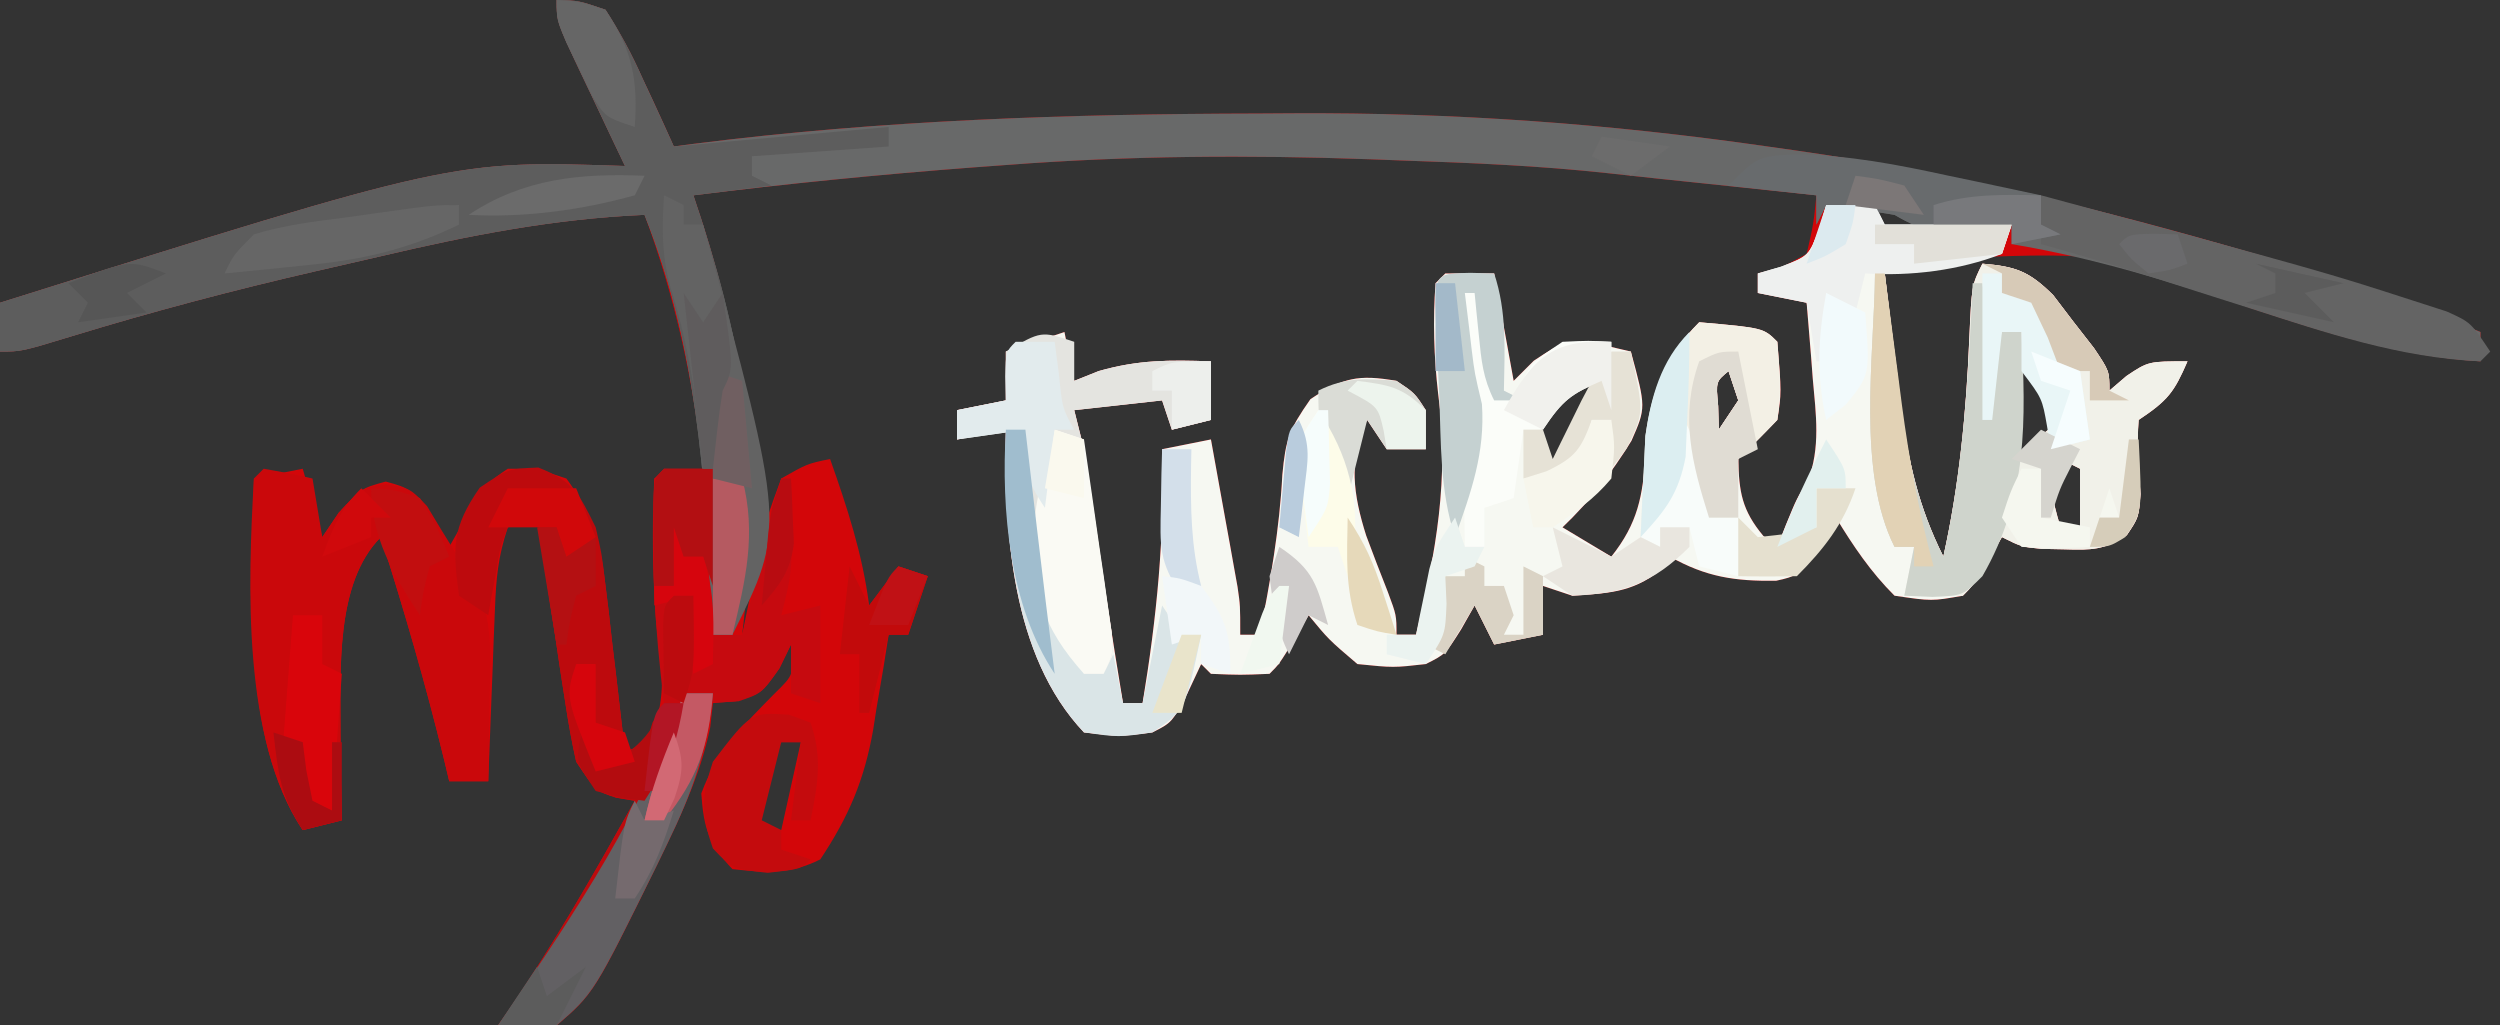 <?xml version="1.0" encoding="UTF-8"?>
<svg version="1.1" xmlns="http://www.w3.org/2000/svg" width="256" height="105">
<rect width="100%" height="100%" fill="#333333" stroke="none"/>
<path d="M0 0 C2.262 0.059 2.262 0.059 5 1 C6.527 3.39 7.678 5.501 8.812 8.062 C9.279 9.057 9.279 9.057 9.756 10.072 C10.52 11.707 11.262 13.353 12 15 C12.681 14.909 13.363 14.818 14.065 14.725 C33.343 12.279 52.514 11.668 71.938 11.625 C73.09 11.618 74.242 11.61 75.428 11.602 C91.836 11.515 107.763 12.662 124 15 C124.914 15.129 125.828 15.258 126.77 15.392 C142.897 17.683 158.308 21.42 173.938 26 C175.644 26.498 175.644 26.498 177.385 27.007 C184.081 29.004 190.568 31.267 197 34 C197 34.99 197 35.98 197 37 C188.744 36.488 181.329 34.111 173.5 31.562 C159.033 25.855 159.033 25.855 144.125 26.375 C141.158 27.347 139.14 28 136 28 C136.42 31.523 136.864 35.043 137.312 38.562 C137.489 40.048 137.489 40.048 137.67 41.564 C138.403 47.224 139.441 51.889 142 57 C143.654 49.564 144.339 42.255 144.658 34.664 C144.904 29.193 144.904 29.193 146 27 C149.416 27.293 150.761 27.764 153.238 30.215 C153.923 31.113 154.607 32.012 155.312 32.938 C156.359 34.281 156.359 34.281 157.426 35.652 C159 38 159 38 159 40 C159.577 39.505 160.155 39.01 160.75 38.5 C163 37 163 37 167 37 C165.63 40.161 165.011 40.993 162 43 C161.788 45.577 162.005 48.013 162.188 50.59 C162 53 162 53 160.785 54.801 C158.515 56.326 157.152 56.339 154.438 56.25 C153.652 56.235 152.867 56.219 152.059 56.203 C150 56 150 56 148 55 C147.526 55.804 147.051 56.609 146.562 57.438 C145 60 145 60 144 61 C140.812 61.562 140.812 61.562 137 61 C134.576 58.592 132.774 55.911 131 53 C130.526 53.99 130.051 54.98 129.562 56 C127 59 127 59 124.871 59.469 C120.655 59.524 117.709 59.091 114 57 C113.649 57.474 113.299 57.949 112.938 58.438 C110.115 60.714 107.557 60.746 104 61 C103.01 60.67 102.02 60.34 101 60 C101 61.65 101 63.3 101 65 C98.525 65.495 98.525 65.495 96 66 C95.34 64.68 94.68 63.36 94 62 C93.546 62.804 93.093 63.609 92.625 64.438 C91 67 91 67 89 68 C85.688 68.375 85.688 68.375 82 68 C79.062 65.5 79.062 65.5 77 63 C76.526 63.804 76.051 64.609 75.562 65.438 C74 68 74 68 73 69 C70 69.125 70 69.125 67 69 C66.67 68.67 66.34 68.34 66 68 C65.546 68.969 65.093 69.939 64.625 70.938 C63 74 63 74 61 75 C57.625 75.438 57.625 75.438 54 75 C46.532 67.117 45.819 54.305 46 44 C44.35 44.33 42.7 44.66 41 45 C41 44.01 41 43.02 41 42 C42.65 41.67 44.3 41.34 46 41 C46 39.35 46 37.7 46 36 C47.98 35.34 49.96 34.68 52 34 C52.495 36.475 52.495 36.475 53 39 C54.237 38.505 54.237 38.505 55.5 38 C59.587 36.832 62.769 36.854 67 37 C67 38.98 67 40.96 67 43 C65.68 43.33 64.36 43.66 63 44 C62.67 43.01 62.34 42.02 62 41 C57.545 41.495 57.545 41.495 53 42 C53.495 43.98 53.495 43.98 54 46 C54.258 47.515 54.496 49.034 54.719 50.555 C54.846 51.417 54.974 52.279 55.105 53.168 C55.236 54.061 55.366 54.955 55.5 55.875 C56.686 63.948 56.686 63.948 58 72 C58.66 72 59.32 72 60 72 C61.448 63.26 62.292 54.861 62 46 C63.65 45.67 65.3 45.34 67 45 C67.503 47.77 68.003 50.541 68.5 53.312 C68.643 54.098 68.786 54.884 68.934 55.693 C69.069 56.451 69.204 57.208 69.344 57.988 C69.532 59.033 69.532 59.033 69.725 60.099 C70 62 70 62 70 65 C70.66 65 71.32 65 72 65 C73.071 59.529 74.027 54.198 74.312 48.625 C74.647 45.002 74.997 44.004 77.188 40.875 C80.505 38.663 82.091 38.32 86 39 C87.875 40.25 87.875 40.25 89 42 C89 43.32 89 44.64 89 46 C87.68 46 86.36 46 85 46 C84.34 45.01 83.68 44.02 83 43 C81.01 46.98 81.601 50.735 82.895 54.836 C83.617 56.78 84.359 58.717 85.125 60.645 C86 63 86 63 86 65 C86.66 65 87.32 65 88 65 C90.047 56.595 91.431 48.906 90.262 40.281 C89.833 36.544 89.715 32.754 90 29 C90.33 28.67 90.66 28.34 91 28 C92.65 28 94.3 28 96 28 C96.99 33.445 96.99 33.445 98 39 C98.681 38.319 99.361 37.639 100.062 36.938 C103 35 103 35 106.812 35.25 C107.864 35.498 108.916 35.745 110 36 C111.554 41.739 111.554 41.739 110.059 45.141 C107.999 48.461 105.832 51.301 103 54 C105.475 55.485 105.475 55.485 108 57 C110.715 53.577 111.229 50.8 111.5 46.562 C111.867 41.011 112.976 37.024 117 33 C123.577 33.577 123.577 33.577 125 35 C125.427 40.212 125.427 40.212 125 43 C123.687 44.353 122.355 45.689 121 47 C121.069 50.387 121.379 52.255 123.562 54.875 C124.037 55.246 124.511 55.617 125 56 C125.289 55.258 125.578 54.515 125.875 53.75 C127 51 127 51 128.094 49.344 C129.455 45.824 128.95 42.432 128.625 38.75 C128.568 38.005 128.512 37.26 128.453 36.492 C128.312 34.661 128.157 32.83 128 31 C126.35 30.67 124.7 30.34 123 30 C123 29.34 123 28.68 123 28 C123.804 27.794 124.609 27.587 125.438 27.375 C126.283 26.921 127.129 26.468 128 26 C128.702 22.958 128.702 22.958 129 20 C126.042 19.687 123.083 19.375 120.125 19.062 C119.303 18.975 118.48 18.888 117.633 18.799 C115.94 18.62 114.247 18.443 112.554 18.268 C110.904 18.095 109.253 17.916 107.604 17.73 C100.641 16.973 93.685 16.678 86.688 16.438 C85.554 16.394 84.42 16.351 83.252 16.307 C70.872 15.862 58.668 15.939 46.312 16.875 C45.102 16.964 43.892 17.053 42.646 17.144 C33.068 17.869 23.531 18.815 14 20 C14.266 20.799 14.531 21.598 14.805 22.422 C19.487 36.982 20.802 49.872 19 65 C19.231 63.868 19.461 62.736 19.699 61.57 C20.028 60.088 20.357 58.607 20.688 57.125 C20.836 56.379 20.985 55.632 21.139 54.863 C21.637 52.695 21.637 52.695 23 49 C25.645 47.492 25.645 47.492 28 47 C29.757 51.974 31.326 56.742 32 62 C32.99 60.68 33.98 59.36 35 58 C36.485 58.495 36.485 58.495 38 59 C37.01 61.97 37.01 61.97 36 65 C35.34 65 34.68 65 34 65 C33.83 66.074 33.66 67.148 33.484 68.254 C33.24 69.69 32.995 71.126 32.75 72.562 C32.64 73.267 32.531 73.971 32.418 74.697 C31.512 79.872 29.914 83.612 27 88 C23.881 89.559 21.427 89.361 18 89 C15.567 86.415 15.052 84.768 14.812 81.25 C16.394 76.921 19.083 74.309 22.285 71.051 C24.321 69.062 24.321 69.062 24 66 C23.608 66.804 23.216 67.609 22.812 68.438 C21 71 21 71 18.312 71.812 C17.549 71.874 16.786 71.936 16 72 C15.91 72.82 15.82 73.64 15.727 74.484 C14.843 78.759 13.257 82.331 11.375 86.25 C11.017 86.996 10.66 87.741 10.292 88.51 C3.837 101.678 3.837 101.678 0 105 C-3.211 105.246 -3.211 105.246 -6 105 C-5.66 104.513 -5.319 104.025 -4.969 103.523 C-0.223 96.582 3.893 89.328 8 82 C7.381 81.897 6.763 81.794 6.125 81.688 C4 81 4 81 2 78 C1.57 76.094 1.224 74.169 0.93 72.238 C0.756 71.12 0.582 70.002 0.402 68.85 C0.228 67.682 0.054 66.515 -0.125 65.312 C-0.307 64.134 -0.489 62.955 -0.676 61.74 C-1.124 58.828 -1.565 55.914 -2 53 C-2.99 53.33 -3.98 53.66 -5 54 C-5.995 56.984 -6.196 59.2 -6.316 62.324 C-6.379 63.866 -6.379 63.866 -6.443 65.439 C-6.483 66.511 -6.522 67.583 -6.562 68.688 C-6.627 70.313 -6.627 70.313 -6.693 71.971 C-6.799 74.647 -6.902 77.323 -7 80 C-8.32 80 -9.64 80 -11 80 C-11.17 79.285 -11.34 78.569 -11.516 77.832 C-13.39 70.124 -15.598 62.56 -18 55 C-22.726 59.726 -22.102 68.802 -22.136 75.204 C-22.12 78.137 -22.072 81.068 -22 84 C-23.98 84.495 -23.98 84.495 -26 85 C-32.406 75.391 -31.174 60.085 -31 49 C-28.525 48.505 -28.525 48.505 -26 48 C-25.34 50.31 -24.68 52.62 -24 55 C-23.443 54.175 -22.886 53.35 -22.312 52.5 C-20 50 -20 50 -17.5 49.312 C-15 50 -15 50 -12.688 53 C-12.131 53.99 -11.574 54.98 -11 56 C-10.567 55.237 -10.134 54.474 -9.688 53.688 C-6.92 49.28 -6.92 49.28 -5 48 C-2 48 -2 48 1 49 C3.528 52.442 4.456 55.312 4.949 59.52 C5.075 60.541 5.201 61.563 5.33 62.615 C5.507 64.198 5.507 64.198 5.688 65.812 C5.817 66.887 5.947 67.961 6.08 69.068 C6.397 71.711 6.703 74.355 7 77 C9.156 76.147 9.156 76.147 10.188 74 C11.126 70.536 10.797 68.196 10.293 64.691 C9.726 59.482 9.927 54.233 10 49 C11.65 48.67 13.3 48.34 15 48 C13.974 38.871 12.174 30.617 9 22 C-0.247 22.398 -8.952 24.109 -17.925 26.219 C-20.165 26.745 -22.407 27.256 -24.65 27.766 C-33.088 29.706 -41.406 31.904 -49.686 34.438 C-54.811 36 -54.811 36 -57 36 C-57 34.35 -57 32.7 -57 31 C-10.631 16.405 -10.631 16.405 7 17 C6.495 15.94 5.989 14.881 5.469 13.789 C4.812 12.401 4.156 11.013 3.5 9.625 C3.166 8.926 2.832 8.228 2.488 7.508 C0 2.227 0 2.227 0 0 Z M135 21 C135.33 21.99 135.66 22.98 136 24 C137.65 24 139.3 24 141 24 C141.33 23.34 141.66 22.68 142 22 C139.69 21.67 137.38 21.34 135 21 Z M149 36 C149 39.63 149 43.26 149 47 C150.65 45.68 152.3 44.36 154 43 C152.02 39.535 152.02 39.535 150 36 C149.67 36 149.34 36 149 36 Z M120 38 C118.704 39.066 118.704 39.066 118.938 41.562 C118.958 42.367 118.979 43.171 119 44 C119.66 43.01 120.32 42.02 121 41 C120.67 40.01 120.34 39.02 120 38 Z M104 39 C101.381 41.828 100.526 44.212 100 48 C102.493 47.003 103.775 46.349 105.25 44.062 C106.171 41.896 106.171 41.896 106 39 C105.34 39 104.68 39 104 39 Z M154 47 C152.998 50.583 152.998 50.583 154 54 C154.66 54 155.32 54 156 54 C156 52.02 156 50.04 156 48 C155.34 47.67 154.68 47.34 154 47 Z M23 76 C21.375 78.833 21.375 78.833 20 82 C20.33 82.99 20.66 83.98 21 85 C21.66 85 22.32 85 23 85 C23.66 82.03 24.32 79.06 25 76 C24.34 76 23.68 76 23 76 Z " fill="#D30609" transform="translate(57,0)"/>
<path d="M0 0 C1.65 0 3.3 0 5 0 C5.495 0.99 5.495 0.99 6 2 C10.29 2 14.58 2 19 2 C18.67 2.99 18.34 3.98 18 5 C14.04 5.66 10.08 6.32 6 7 C6.425 10.523 6.864 14.043 7.312 17.562 C7.489 19.048 7.489 19.048 7.67 20.564 C8.403 26.224 9.441 30.889 12 36 C13.654 28.564 14.339 21.255 14.658 13.664 C14.904 8.193 14.904 8.193 16 6 C19.416 6.293 20.761 6.764 23.238 9.215 C23.923 10.113 24.607 11.012 25.312 11.938 C26.01 12.833 26.707 13.729 27.426 14.652 C29 17 29 17 29 19 C29.578 18.505 30.155 18.01 30.75 17.5 C33 16 33 16 37 16 C35.63 19.161 35.011 19.993 32 22 C31.788 24.577 32.005 27.013 32.188 29.59 C32 32 32 32 30.785 33.801 C28.515 35.326 27.152 35.339 24.438 35.25 C23.652 35.235 22.867 35.219 22.059 35.203 C20 35 20 35 18 34 C17.526 34.804 17.051 35.609 16.562 36.438 C15 39 15 39 14 40 C10.812 40.562 10.812 40.562 7 40 C4.576 37.592 2.774 34.911 1 32 C0.526 32.99 0.051 33.98 -0.438 35 C-3 38 -3 38 -5.129 38.469 C-9.345 38.524 -12.291 38.091 -16 36 C-16.351 36.474 -16.701 36.949 -17.062 37.438 C-19.885 39.714 -22.443 39.746 -26 40 C-26.99 39.67 -27.98 39.34 -29 39 C-29 40.65 -29 42.3 -29 44 C-31.475 44.495 -31.475 44.495 -34 45 C-34.66 43.68 -35.32 42.36 -36 41 C-36.454 41.804 -36.907 42.609 -37.375 43.438 C-39 46 -39 46 -41 47 C-44.312 47.375 -44.312 47.375 -48 47 C-50.938 44.5 -50.938 44.5 -53 42 C-53.474 42.804 -53.949 43.609 -54.438 44.438 C-56 47 -56 47 -57 48 C-60 48.125 -60 48.125 -63 48 C-63.495 47.505 -63.495 47.505 -64 47 C-64.454 47.969 -64.907 48.939 -65.375 49.938 C-67 53 -67 53 -69 54 C-72.375 54.438 -72.375 54.438 -76 54 C-83.468 46.117 -84.181 33.305 -84 23 C-85.65 23.33 -87.3 23.66 -89 24 C-89 23.01 -89 22.02 -89 21 C-87.35 20.67 -85.7 20.34 -84 20 C-84 18.35 -84 16.7 -84 15 C-82.02 14.34 -80.04 13.68 -78 13 C-77.67 14.65 -77.34 16.3 -77 18 C-76.175 17.67 -75.35 17.34 -74.5 17 C-70.413 15.832 -67.231 15.854 -63 16 C-63 17.98 -63 19.96 -63 22 C-64.32 22.33 -65.64 22.66 -67 23 C-67.33 22.01 -67.66 21.02 -68 20 C-70.97 20.33 -73.94 20.66 -77 21 C-76.67 22.32 -76.34 23.64 -76 25 C-75.742 26.515 -75.504 28.034 -75.281 29.555 C-75.09 30.848 -75.09 30.848 -74.895 32.168 C-74.764 33.061 -74.634 33.955 -74.5 34.875 C-73.314 42.948 -73.314 42.948 -72 51 C-71.34 51 -70.68 51 -70 51 C-68.552 42.26 -67.708 33.861 -68 25 C-66.35 24.67 -64.7 24.34 -63 24 C-62.497 26.77 -61.997 29.541 -61.5 32.312 C-61.357 33.098 -61.214 33.884 -61.066 34.693 C-60.931 35.451 -60.796 36.208 -60.656 36.988 C-60.531 37.685 -60.405 38.381 -60.275 39.099 C-60 41 -60 41 -60 44 C-59.34 44 -58.68 44 -58 44 C-56.929 38.529 -55.973 33.198 -55.688 27.625 C-55.353 24.002 -55.003 23.004 -52.812 19.875 C-49.495 17.663 -47.909 17.32 -44 18 C-42.125 19.25 -42.125 19.25 -41 21 C-41 22.32 -41 23.64 -41 25 C-42.32 25 -43.64 25 -45 25 C-45.66 24.01 -46.32 23.02 -47 22 C-48.99 25.98 -48.399 29.735 -47.105 33.836 C-46.383 35.78 -45.641 37.717 -44.875 39.645 C-44 42 -44 42 -44 44 C-43.34 44 -42.68 44 -42 44 C-39.953 35.595 -38.569 27.906 -39.738 19.281 C-40.167 15.544 -40.285 11.754 -40 8 C-39.67 7.67 -39.34 7.34 -39 7 C-37.35 7 -35.7 7 -34 7 C-33.34 10.63 -32.68 14.26 -32 18 C-31.319 17.319 -30.639 16.639 -29.938 15.938 C-27 14 -27 14 -23.188 14.25 C-22.136 14.498 -21.084 14.745 -20 15 C-18.446 20.739 -18.446 20.739 -19.941 24.141 C-22.001 27.461 -24.168 30.301 -27 33 C-25.35 33.99 -23.7 34.98 -22 36 C-19.285 32.577 -18.771 29.8 -18.5 25.562 C-18.133 20.011 -17.024 16.024 -13 12 C-6.423 12.577 -6.423 12.577 -5 14 C-4.573 19.212 -4.573 19.212 -5 22 C-6.313 23.353 -7.645 24.689 -9 26 C-8.931 29.387 -8.621 31.255 -6.438 33.875 C-5.963 34.246 -5.489 34.617 -5 35 C-4.711 34.258 -4.423 33.515 -4.125 32.75 C-3 30 -3 30 -1.906 28.344 C-0.545 24.824 -1.05 21.432 -1.375 17.75 C-1.432 17.005 -1.488 16.26 -1.547 15.492 C-1.688 13.661 -1.843 11.83 -2 10 C-3.65 9.67 -5.3 9.34 -7 9 C-7 8.34 -7 7.68 -7 7 C-5.824 6.66 -5.824 6.66 -4.625 6.312 C-1.781 5.219 -1.781 5.219 -0.688 2.375 C-0.461 1.591 -0.234 0.807 0 0 Z M19 15 C19 18.63 19 22.26 19 26 C20.65 24.68 22.3 23.36 24 22 C22.02 18.535 22.02 18.535 20 15 C19.67 15 19.34 15 19 15 Z M-10 17 C-11.296 18.066 -11.296 18.066 -11.062 20.562 C-11.042 21.367 -11.021 22.171 -11 23 C-10.34 22.01 -9.68 21.02 -9 20 C-9.33 19.01 -9.66 18.02 -10 17 Z M-26 18 C-28.619 20.828 -29.474 23.212 -30 27 C-27.507 26.003 -26.225 25.349 -24.75 23.062 C-23.829 20.896 -23.829 20.896 -24 18 C-24.66 18 -25.32 18 -26 18 Z M24 26 C22.998 29.583 22.998 29.583 24 33 C24.66 33 25.32 33 26 33 C26 31.02 26 29.04 26 27 C25.34 26.67 24.68 26.34 24 26 Z " fill="#F6F8F2" transform="translate(187,21)"/>
<path d="M0 0 C2.262 0.059 2.262 0.059 5 1 C6.527 3.39 7.678 5.501 8.812 8.062 C9.279 9.057 9.279 9.057 9.756 10.072 C10.52 11.707 11.262 13.353 12 15 C12.681 14.909 13.363 14.818 14.065 14.725 C33.343 12.279 52.514 11.668 71.938 11.625 C73.09 11.618 74.242 11.61 75.428 11.602 C91.836 11.515 107.763 12.662 124 15 C124.914 15.129 125.828 15.258 126.77 15.392 C142.897 17.683 158.308 21.42 173.938 26 C175.644 26.498 175.644 26.498 177.385 27.007 C184.081 29.004 190.568 31.267 197 34 C197 34.99 197 35.98 197 37 C188.761 36.49 181.372 34.115 173.562 31.562 C165.44 28.923 157.442 26.396 149 25 C149 24.34 149 23.68 149 23 C147.762 23.206 146.525 23.413 145.25 23.625 C141.714 24.071 140.107 23.804 137 22 C134.675 21.613 132.341 21.27 130 21 C129.67 21.66 129.34 22.32 129 23 C129 22.01 129 21.02 129 20 C126.042 19.687 123.083 19.375 120.125 19.062 C119.303 18.975 118.48 18.888 117.633 18.799 C115.94 18.62 114.247 18.443 112.554 18.268 C110.904 18.095 109.253 17.916 107.604 17.73 C100.641 16.973 93.685 16.678 86.688 16.438 C85.554 16.394 84.42 16.351 83.252 16.307 C70.872 15.862 58.668 15.939 46.312 16.875 C45.102 16.964 43.892 17.053 42.646 17.144 C33.068 17.869 23.531 18.815 14 20 C14.266 20.799 14.531 21.598 14.805 22.422 C19.489 36.988 21.573 50.008 18 65 C17.34 65 16.68 65 16 65 C15.966 64.266 15.931 63.532 15.896 62.775 C15.177 48.538 14.347 35.327 9 22 C-0.247 22.398 -8.952 24.109 -17.925 26.219 C-20.165 26.745 -22.407 27.256 -24.65 27.766 C-33.088 29.706 -41.406 31.904 -49.686 34.438 C-54.811 36 -54.811 36 -57 36 C-57 34.35 -57 32.7 -57 31 C-10.631 16.405 -10.631 16.405 7 17 C6.495 15.94 5.989 14.881 5.469 13.789 C4.812 12.401 4.156 11.013 3.5 9.625 C3.166 8.926 2.832 8.228 2.488 7.508 C0 2.227 0 2.227 0 0 Z " fill="#686969" transform="translate(57,0)"/>
<path d="M0 0 C2.262 0.059 2.262 0.059 5 1 C6.544 3.416 7.667 5.478 8.812 8.062 C9.864 10.352 10.916 12.641 12 15 C19.26 14.34 26.52 13.68 34 13 C34 13.66 34 14.32 34 15 C29.38 15.33 24.76 15.66 20 16 C20 16.66 20 17.32 20 18 C20.66 18.33 21.32 18.66 22 19 C18.04 19.495 18.04 19.495 14 20 C14.266 20.799 14.531 21.598 14.805 22.422 C19.489 36.988 21.573 50.008 18 65 C17.34 65 16.68 65 16 65 C15.966 64.266 15.931 63.532 15.896 62.775 C15.177 48.538 14.347 35.327 9 22 C-0.247 22.398 -8.952 24.109 -17.925 26.219 C-20.165 26.745 -22.407 27.256 -24.65 27.766 C-33.088 29.706 -41.406 31.904 -49.686 34.438 C-54.811 36 -54.811 36 -57 36 C-57 34.35 -57 32.7 -57 31 C-10.631 16.405 -10.631 16.405 7 17 C6.495 15.94 5.989 14.881 5.469 13.789 C4.812 12.401 4.156 11.013 3.5 9.625 C3.166 8.926 2.832 8.228 2.488 7.508 C0 2.227 0 2.227 0 0 Z " fill="#5D5D5D" transform="translate(57,0)"/>
<path d="M0 0 C3.416 0.293 4.761 0.764 7.238 3.215 C7.923 4.113 8.607 5.012 9.312 5.938 C10.01 6.833 10.707 7.729 11.426 8.652 C13 11 13 11 13 13 C13.578 12.505 14.155 12.01 14.75 11.5 C17 10 17 10 21 10 C19.63 13.161 19.011 13.993 16 16 C15.788 18.577 16.005 21.013 16.188 23.59 C16 26 16 26 14.785 27.801 C12.515 29.326 11.152 29.339 8.438 29.25 C7.26 29.227 7.26 29.227 6.059 29.203 C4 29 4 29 2 28 C1.526 28.804 1.051 29.609 0.562 30.438 C-1 33 -1 33 -2 34 C-4 34.041 -6 34.043 -8 34 C-7.67 32.35 -7.34 30.7 -7 29 C-7.66 29 -8.32 29 -9 29 C-12.881 21.238 -11.088 9.506 -11 1 C-10.67 1 -10.34 1 -10 1 C-9.925 1.63 -9.85 2.26 -9.772 2.908 C-9.421 5.795 -9.055 8.678 -8.688 11.562 C-8.57 12.553 -8.452 13.544 -8.33 14.564 C-7.597 20.224 -6.559 24.889 -4 30 C-2.346 22.564 -1.661 15.255 -1.342 7.664 C-1.096 2.193 -1.096 2.193 0 0 Z M3 9 C3 12.63 3 16.26 3 20 C4.65 18.68 6.3 17.36 8 16 C6.02 12.535 6.02 12.535 4 9 C3.67 9 3.34 9 3 9 Z M8 20 C6.998 23.583 6.998 23.583 8 27 C8.66 27 9.32 27 10 27 C10 25.02 10 23.04 10 21 C9.34 20.67 8.68 20.34 8 20 Z " fill="#F1F1E9" transform="translate(203,27)"/>
<path d="M0 0 C1.675 0.286 3.344 0.618 5 1 C5.33 2.98 5.66 4.96 6 7 C6.557 6.175 7.114 5.35 7.688 4.5 C10 2 10 2 12.445 1.578 C15 2 15 2 16.73 3.828 C17.211 4.627 17.692 5.427 18.188 6.25 C18.676 7.039 19.165 7.828 19.668 8.641 C20.108 9.419 20.547 10.198 21 11 C21.385 11.578 21.771 12.155 22.168 12.75 C23.5 16.351 23.207 19.948 23.125 23.75 C23.116 24.543 23.107 25.336 23.098 26.152 C23.074 28.102 23.038 30.051 23 32 C21.68 32 20.36 32 19 32 C18.83 31.285 18.66 30.569 18.484 29.832 C16.61 22.124 14.402 14.56 12 7 C7.274 11.726 7.898 20.802 7.864 27.204 C7.88 30.137 7.928 33.068 8 36 C6.02 36.495 6.02 36.495 4 37 C-2.225 27.663 -1.615 11.822 -1 1 C-0.67 0.67 -0.34 0.34 0 0 Z " fill="#CA080B" transform="translate(27,48)"/>
<path d="M0 0 C3.629 1.42 4.165 2.685 5.875 6.125 C6.491 8.804 6.491 8.804 6.824 11.645 C6.95 12.666 7.076 13.688 7.205 14.74 C7.323 15.795 7.441 16.85 7.562 17.938 C7.692 19.012 7.822 20.086 7.955 21.193 C8.272 23.836 8.578 26.48 8.875 29.125 C11.057 28.309 11.057 28.309 11.688 26.125 C12.875 24.125 12.875 24.125 15.5 23.375 C16.676 23.251 16.676 23.251 17.875 23.125 C17.35 28.848 15.752 33.287 13.25 38.438 C12.892 39.179 12.535 39.92 12.167 40.683 C5.685 53.826 5.685 53.826 1.875 57.125 C-1.336 57.371 -1.336 57.371 -4.125 57.125 C-3.785 56.638 -3.444 56.15 -3.094 55.648 C1.652 48.707 5.768 41.453 9.875 34.125 C9.256 34.022 8.637 33.919 8 33.812 C5.875 33.125 5.875 33.125 3.875 30.125 C3.445 28.219 3.099 26.294 2.805 24.363 C2.631 23.245 2.457 22.127 2.277 20.975 C2.103 19.807 1.929 18.64 1.75 17.438 C1.568 16.259 1.386 15.08 1.199 13.865 C0.751 10.953 0.31 8.039 -0.125 5.125 C-1.115 5.455 -2.105 5.785 -3.125 6.125 C-3.931 8.231 -3.931 8.231 -4.312 10.688 C-4.471 11.514 -4.63 12.34 -4.793 13.191 C-4.903 13.829 -5.012 14.468 -5.125 15.125 C-6.115 14.465 -7.105 13.805 -8.125 13.125 C-8.775 8.167 -8.876 6.208 -6 2.062 C-3.125 0.125 -3.125 0.125 0 0 Z " fill="#BD0A0D" transform="translate(55.125,47.875)"/>
<path d="M0 0 C0 1.32 0 2.64 0 4 C0.825 3.67 1.65 3.34 2.5 3 C6.587 1.832 9.769 1.854 14 2 C14 3.98 14 5.96 14 8 C12.68 8.33 11.36 8.66 10 9 C9.67 8.01 9.34 7.02 9 6 C4.545 6.495 4.545 6.495 0 7 C0.33 8.32 0.66 9.64 1 11 C1.608 14.532 2.11 18.079 2.625 21.625 C2.845 23.075 2.845 23.075 3.07 24.555 C3.204 25.478 3.338 26.401 3.477 27.352 C3.601 28.195 3.726 29.039 3.854 29.909 C4 32 4 32 3 34 C2.34 34 1.68 34 1 34 C-2.461 30.119 -4.044 27.159 -4.316 21.988 C-4.379 20.852 -4.379 20.852 -4.443 19.693 C-4.483 18.908 -4.522 18.122 -4.562 17.312 C-4.606 16.515 -4.649 15.718 -4.693 14.896 C-4.799 12.931 -4.9 10.966 -5 9 C-7.31 9.33 -9.62 9.66 -12 10 C-12 9.01 -12 8.02 -12 7 C-10.35 6.67 -8.7 6.34 -7 6 C-7 4.35 -7 2.7 -7 1 C-3.375 -1.125 -3.375 -1.125 0 0 Z " fill="#E4E4E0" transform="translate(110,35)"/>
<path d="M0 0 C1.65 0 3.3 0 5 0 C5 5.61 5 11.22 5 17 C5.99 17 6.98 17 8 17 C9.32 11.72 10.64 6.44 12 1 C12.33 1 12.66 1 13 1 C13.185 10.41 13.185 10.41 12 15 C13.32 14.67 14.64 14.34 16 14 C16 17.3 16 20.6 16 24 C15.01 23.67 14.02 23.34 13 23 C13 21.35 13 19.7 13 18 C12.608 18.804 12.216 19.609 11.812 20.438 C10 23 10 23 7.625 23.812 C5.072 23.995 2.558 24.013 0 24 C-0.966 16.357 -1.395 8.703 -1 1 C-0.67 0.67 -0.34 0.34 0 0 Z " fill="#C60A0F" transform="translate(68,48)"/>
<path d="M0 0 C28.889 7.806 28.889 7.806 38.188 10.812 C39.295 11.17 40.402 11.527 41.543 11.895 C44 13 44 13 46 16 C45.505 16.495 45.505 16.495 45 17 C36.723 16.637 29.21 14.093 21.375 11.562 C20.078 11.15 18.782 10.737 17.484 10.326 C15.093 9.567 12.703 8.805 10.314 8.037 C6.89 6.966 3.454 5.972 0 5 C0 3.35 0 1.7 0 0 Z " fill="#646464" transform="translate(209,20)"/>
<path d="M0 0 C0.33 0 0.66 0 1 0 C1.075 0.63 1.15 1.26 1.228 1.908 C1.579 4.795 1.945 7.678 2.312 10.562 C2.43 11.553 2.548 12.544 2.67 13.564 C3.403 19.224 4.441 23.889 7 29 C9.066 19.712 9.578 10.473 10 1 C10.33 1 10.66 1 11 1 C11.33 3.64 11.66 6.28 12 9 C12.33 8.01 12.66 7.02 13 6 C13.66 6 14.32 6 15 6 C15.437 15.098 15.693 22.864 11 31 C9 33 9 33 5.875 33.125 C4.926 33.084 3.978 33.042 3 33 C3.33 31.35 3.66 29.7 4 28 C3.34 28 2.68 28 2 28 C-1.881 20.238 -0.088 8.506 0 0 Z " fill="#CFD4CC" transform="translate(192,28)"/>
<path d="M0 0 C6.577 0.577 6.577 0.577 8 2 C8.234 4.856 8.423 7.202 8 10 C6.708 11.373 5.376 12.71 4 14 C3.666 17.168 3.666 17.168 4 20 C3.01 20 2.02 20 1 20 C0.34 17.69 -0.32 15.38 -1 13 C-2.17 13.987 -2.17 13.987 -2.375 15.812 C-3.108 18.379 -4.365 19.915 -6 22 C-5.912 19.791 -5.804 17.583 -5.688 15.375 C-5.629 14.145 -5.571 12.915 -5.512 11.648 C-4.843 6.878 -3.419 3.419 0 0 Z M3 5 C1.704 6.066 1.704 6.066 1.938 8.562 C1.958 9.367 1.979 10.171 2 11 C2.66 10.01 3.32 9.02 4 8 C3.67 7.01 3.34 6.02 3 5 Z " fill="#F3F0E5" transform="translate(174,33)"/>
<path d="M0 0 C0.99 0.495 0.99 0.495 2 1 C2 1.66 2 2.32 2 3 C2.66 3 3.32 3 4 3 C12.473 34.054 12.473 34.054 7 45 C6.34 45 5.68 45 5 45 C4.955 44.24 4.91 43.479 4.864 42.696 C4.65 39.192 4.419 35.69 4.188 32.188 C4.082 30.394 4.082 30.394 3.975 28.564 C3.518 21.861 2.651 15.735 0.633 9.316 C-0.247 6.096 -0.221 3.315 0 0 Z " fill="#636363" transform="translate(68,20)"/>
<path d="M0 0 C0.99 0 1.98 0 3 0 C2.475 5.723 0.877 10.162 -1.625 15.312 C-1.983 16.054 -2.34 16.795 -2.708 17.558 C-9.19 30.701 -9.19 30.701 -13 34 C-16.211 34.246 -16.211 34.246 -19 34 C-18.671 33.524 -18.343 33.049 -18.004 32.559 C-11.029 22.295 -3.981 11.832 0 0 Z " fill="#626063" transform="translate(70,71)"/>
<path d="M0 0 C0.66 0 1.32 0 2 0 C2.164 1.754 2.164 1.754 2.332 3.543 C2.492 5.091 2.652 6.639 2.812 8.188 C2.883 8.956 2.953 9.725 3.025 10.518 C3.517 15.098 4.312 18.141 7 22 C7.33 22.99 7.66 23.98 8 25 C8.66 25 9.32 25 10 25 C10.33 24.34 10.66 23.68 11 23 C11.33 24.65 11.66 26.3 12 28 C12.66 28 13.32 28 14 28 C14.66 24.7 15.32 21.4 16 18 C16.66 18.99 17.32 19.98 18 21 C18.66 21 19.32 21 20 21 C18.375 28.75 18.375 28.75 15 31 C11.562 31.5 11.562 31.5 8 31 C0.532 23.117 -0.181 10.305 0 0 Z " fill="#DAE5E7" transform="translate(103,44)"/>
<path d="M0 0 C0.99 0 1.98 0 3 0 C3.073 1.048 3.073 1.048 3.148 2.117 C3.223 3.027 3.298 3.937 3.375 4.875 C3.445 5.78 3.514 6.685 3.586 7.617 C3.796 10.179 3.796 10.179 6 12 C6.268 11.381 6.536 10.762 6.812 10.125 C8 8 8 8 11 6 C13.688 5.875 13.688 5.875 16 6 C16 8.31 16 10.62 16 13 C15.67 12.01 15.34 11.02 15 10 C11.839 11.37 11.007 11.989 9 15 C8.34 15 7.68 15 7 15 C6.67 17.31 6.34 19.62 6 22 C5.01 22.33 4.02 22.66 3 23 C3 24.32 3 25.64 3 27 C2.34 27 1.68 27 1 27 C0.973 25.563 0.954 24.125 0.938 22.688 C0.926 21.887 0.914 21.086 0.902 20.262 C1 18 1 18 2 15 C1.685 12.9 1.685 12.9 1.062 10.688 C0.174 7.037 -0.194 3.778 0 0 Z " fill="#FBFDF9" transform="translate(149,29)"/>
<path d="M0 0 C5.373 0.06 10.424 1.05 15.66 2.188 C17.03 2.474 17.03 2.474 18.428 2.766 C20.653 3.232 22.876 3.706 25.098 4.188 C25.098 5.178 25.098 6.168 25.098 7.188 C25.758 7.518 26.418 7.848 27.098 8.188 C25.448 8.518 23.798 8.848 22.098 9.188 C22.098 8.527 22.098 7.867 22.098 7.188 C20.241 7.497 20.241 7.497 18.348 7.812 C14.812 8.258 13.205 7.991 10.098 6.188 C7.773 5.8 5.439 5.458 3.098 5.188 C2.768 5.848 2.438 6.508 2.098 7.188 C2.098 6.197 2.098 5.207 2.098 4.188 C-0.872 3.857 -3.842 3.527 -6.902 3.188 C-3.902 0.188 -3.902 0.188 0 0 Z " fill="#686B6D" transform="translate(183.902,15.812)"/>
<path d="M0 0 C1.65 0 3.3 0 5 0 C5.33 0.66 5.66 1.32 6 2 C10.29 2 14.58 2 19 2 C18.67 2.99 18.34 3.98 18 5 C13.619 6.693 8.674 7.302 4 7 C3.67 8.32 3.34 9.64 3 11 C2.01 10.34 1.02 9.68 0 9 C0 11.31 0 13.62 0 16 C-0.33 16 -0.66 16 -1 16 C-1.33 14.02 -1.66 12.04 -2 10 C-3.65 9.67 -5.3 9.34 -7 9 C-7 8.34 -7 7.68 -7 7 C-5.824 6.66 -5.824 6.66 -4.625 6.312 C-1.781 5.219 -1.781 5.219 -0.688 2.375 C-0.461 1.591 -0.234 0.807 0 0 Z " fill="#EEF0EF" transform="translate(187,21)"/>
<path d="M0 0 C0.99 0.33 1.98 0.66 3 1 C3.531 4.624 4.048 8.249 4.562 11.875 C4.714 12.908 4.865 13.94 5.021 15.004 C5.16 15.99 5.299 16.976 5.441 17.992 C5.572 18.903 5.703 19.815 5.838 20.753 C6 23 6 23 5 25 C4.34 25 3.68 25 3 25 C-1.31 20.167 -2.219 16.705 -2.168 10.43 C-1.916 6.781 -1.02 3.507 0 0 Z " fill="#FAFAF4" transform="translate(108,44)"/>
<path d="M0 0 C0.722 0.268 1.444 0.536 2.188 0.812 C3.426 4.389 2.937 7.149 2.188 10.812 C1.528 10.812 0.868 10.812 0.188 10.812 C0.517 8.172 0.848 5.532 1.188 2.812 C0.527 2.812 -0.133 2.812 -0.812 2.812 C-1.472 5.452 -2.132 8.092 -2.812 10.812 C-2.152 11.143 -1.492 11.473 -0.812 11.812 C-0.812 12.473 -0.812 13.133 -0.812 13.812 C0.177 14.143 1.167 14.473 2.188 14.812 C1.188 15.812 1.188 15.812 -2.188 16.188 C-5.812 15.812 -5.812 15.812 -7.812 13.688 C-9.056 10.113 -9.009 8.403 -7.812 4.812 C-3.926 -0.262 -3.926 -0.262 0 0 Z " fill="#C40B0D" transform="translate(80.812,73.188)"/>
<path d="M0 0 C1.207 0.031 1.207 0.031 2.438 0.062 C3.765 4.044 3.507 7.913 3.438 12.062 C4.098 12.393 4.758 12.723 5.438 13.062 C4.447 13.062 3.458 13.062 2.438 13.062 C1.289 10.766 1.13 8.986 0.875 6.438 C0.791 5.62 0.707 4.803 0.621 3.961 C0.561 3.334 0.5 2.708 0.438 2.062 C0.107 2.062 -0.223 2.062 -0.562 2.062 C-0.418 3.238 -0.274 4.414 -0.125 5.625 C-0.039 6.361 0.048 7.097 0.137 7.855 C0.435 10.271 0.435 10.271 1.188 13.438 C1.53 18.404 0.091 22.42 -1.562 27.062 C-3.147 22.309 -2.983 17.419 -3.188 12.438 C-3.239 11.362 -3.291 10.287 -3.344 9.18 C-3.388 8.159 -3.431 7.138 -3.477 6.086 C-3.517 5.147 -3.558 4.207 -3.6 3.24 C-3.545 0.049 -3.2 0.078 0 0 Z " fill="#C5D1D1" transform="translate(150.562,27.938)"/>
<path d="M0 0 C0.66 0 1.32 0 2 0 C2 0.66 2 1.32 2 2 C2.928 2.124 2.928 2.124 3.875 2.25 C6 3 6 3 7.25 4.875 C8 7 8 7 8 10 C8.66 10 9.32 10 10 10 C10.33 12.31 10.66 14.62 11 17 C9.68 17.33 8.36 17.66 7 18 C6.876 17.237 6.753 16.474 6.625 15.688 C6.119 12.797 6.119 12.797 4 10 C4 8.68 4 7.36 4 6 C3.34 6 2.68 6 2 6 C1.67 8.97 1.34 11.94 1 15 C0.67 15 0.34 15 0 15 C0 10.05 0 5.1 0 0 Z " fill="#E9F6F7" transform="translate(203,28)"/>
<path d="M0 0 C1.32 0 2.64 0 4 0 C4.144 1.114 4.289 2.228 4.438 3.375 C4.784 6.821 4.784 6.821 6 9 C5.34 9 4.68 9 4 9 C3.67 11.64 3.34 14.28 3 17 C0.848 13.772 0.799 12.716 1 9 C-1.31 9.33 -3.62 9.66 -6 10 C-6 9.01 -6 8.02 -6 7 C-4.35 6.67 -2.7 6.34 -1 6 C-1.021 5.196 -1.041 4.391 -1.062 3.562 C-1 1 -1 1 0 0 Z " fill="#E2EBED" transform="translate(104,35)"/>
<path d="M0 0 C0.99 0 1.98 0 3 0 C3 1.65 3 3.3 3 5 C3.66 5.33 4.32 5.66 5 6 C4.67 10.62 4.34 15.24 4 20 C3.01 19.67 2.02 19.34 1 19 C1 17.02 1 15.04 1 13 C0.34 13 -0.32 13 -1 13 C-0.67 8.71 -0.34 4.42 0 0 Z " fill="#D9050B" transform="translate(30,63)"/>
<path d="M0 0 C0.309 0.639 0.619 1.279 0.938 1.938 C1.835 3.936 1.835 3.936 3 5 C3.041 7 3.043 9 3 11 C3.99 11 4.98 11 6 11 C6 12.98 6 14.96 6 17 C4.68 16.67 3.36 16.34 2 16 C1.67 14.68 1.34 13.36 1 12 C0.01 12 -0.98 12 -2 12 C-2 12.66 -2 13.32 -2 14 C-2.66 13.67 -3.32 13.34 -4 13 C-3.288 11.732 -3.288 11.732 -2.562 10.438 C-0.943 6.874 -0.387 3.874 0 0 Z " fill="#F8FCFA" transform="translate(172,42)"/>
<path d="M0 0 C1.875 1.25 1.875 1.25 3 3 C3 4.32 3 5.64 3 7 C1.68 7 0.36 7 -1 7 C-1.66 6.01 -2.32 5.02 -3 4 C-3.66 6.64 -4.32 9.28 -5 12 C-5.33 12 -5.66 12 -6 12 C-8 4.375 -8 4.375 -8 1 C-5.201 -0.399 -3.095 -0.253 0 0 Z " fill="#DADCD6" transform="translate(143,39)"/>
<path d="M0 0 C0.33 0 0.66 0 1 0 C1.08 0.625 1.161 1.249 1.244 1.893 C1.616 4.762 1.995 7.631 2.375 10.5 C2.501 11.482 2.628 12.465 2.758 13.477 C3.509 19.111 4.498 24.516 6 30 C5.34 30 4.68 30 4 30 C4 29.34 4 28.68 4 28 C3.34 28 2.68 28 2 28 C-1.881 20.238 -0.088 8.506 0 0 Z " fill="#E2D2B5" transform="translate(192,28)"/>
<path d="M0 0 C0 0.66 0 1.32 0 2 C-5.353 4.595 -10.038 5.637 -15.938 6.188 C-16.717 6.269 -17.496 6.351 -18.299 6.436 C-20.198 6.634 -22.099 6.818 -24 7 C-23.098 5.109 -23.098 5.109 -21 3 C-17.866 2.041 -14.683 1.658 -11.438 1.25 C-10.562 1.125 -9.686 1 -8.783 0.871 C-2.566 0 -2.566 0 0 0 Z " fill="#666666" transform="translate(47,21)"/>
<path d="M0 0 C1.65 0 3.3 0 5 0 C5 3.96 5 7.92 5 12 C4.67 11.01 4.34 10.02 4 9 C3.34 9 2.68 9 2 9 C1.67 9.99 1.34 10.98 1 12 C0.34 12 -0.32 12 -1 12 C-1.027 10.188 -1.046 8.375 -1.062 6.562 C-1.074 5.553 -1.086 4.544 -1.098 3.504 C-1 1 -1 1 0 0 Z " fill="#B30F12" transform="translate(68,48)"/>
<path d="M0 0 C0.66 3.3 1.32 6.6 2 10 C1.01 10.495 1.01 10.495 0 11 C0 12.98 0 14.96 0 17 C-0.99 17 -1.98 17 -3 17 C-4.742 11.446 -6.01 6.629 -4 1 C-2 0 -2 0 0 0 Z M-1 2 C-2.296 3.066 -2.296 3.066 -2.062 5.562 C-2.042 6.367 -2.021 7.171 -2 8 C-1.34 7.01 -0.68 6.02 0 5 C-0.33 4.01 -0.66 3.02 -1 2 Z " fill="#E0DCD3" transform="translate(178,36)"/>
<path d="M0 0 C0.66 0 1.32 0 2 0 C3.354 6.277 3.354 6.277 1.562 9.938 C0.789 10.958 0.789 10.958 0 12 C-0.33 11.01 -0.66 10.02 -1 9 C-0.67 8.34 -0.34 7.68 0 7 C-0.66 7 -1.32 7 -2 7 C-2.227 7.804 -2.454 8.609 -2.688 9.438 C-3.337 10.706 -3.337 10.706 -4 12 C-6.625 12.812 -6.625 12.812 -9 13 C-9 11.35 -9 9.7 -9 8 C-8.34 8 -7.68 8 -7 8 C-6.67 8.99 -6.34 9.98 -6 11 C-5.734 10.457 -5.469 9.915 -5.195 9.355 C-4.666 8.282 -4.666 8.282 -4.125 7.188 C-3.777 6.48 -3.429 5.772 -3.07 5.043 C-2 3 -2 3 0 0 Z " fill="#E6E2D6" transform="translate(165,36)"/>
<path d="M0 0 C0 2.31 0 4.62 0 7 C-0.33 6.01 -0.66 5.02 -1 4 C-4.161 5.37 -4.993 5.989 -7 9 C-8.32 8.34 -9.64 7.68 -11 7 C-8.118 1.785 -6.124 -0.331 0 0 Z " fill="#F1F1ED" transform="translate(165,35)"/>
<path d="M0 0 C0.66 1.32 1.32 2.64 2 4 C2.99 2.68 3.98 1.36 5 0 C5.99 0.33 6.98 0.66 8 1 C7.34 2.98 6.68 4.96 6 7 C5.34 7 4.68 7 4 7 C3.34 9.64 2.68 12.28 2 15 C1.67 15 1.34 15 1 15 C1 13.02 1 11.04 1 9 C0.34 9 -0.32 9 -1 9 C-0.67 6.03 -0.34 3.06 0 0 Z " fill="#C20A0B" transform="translate(87,58)"/>
<path d="M0 0 C3.088 4.632 4.211 9.033 3.625 14.5 C3.419 15.325 3.212 16.15 3 17 C2.67 16.01 2.34 15.02 2 14 C1.01 14 0.02 14 -1 14 C-1.222 12.231 -1.427 10.46 -1.625 8.688 C-1.741 7.701 -1.857 6.715 -1.977 5.699 C-2 3 -2 3 0 0 Z " fill="#FDFCE9" transform="translate(135,42)"/>
<path d="M0 0 C0.99 0 1.98 0 3 0 C4.497 5.688 3.335 10.418 2 16 C1.34 16 0.68 16 0 16 C0 10.72 0 5.44 0 0 Z " fill="#B55A61" transform="translate(73,49)"/>
<path d="M0 0 C2.312 0.125 2.312 0.125 5 1 C7.731 5.049 8.345 8.168 8 13 C5 12 5 12 3.613 9.785 C3.184 8.887 2.755 7.988 2.312 7.062 C1.876 6.167 1.439 5.271 0.988 4.348 C0 2 0 2 0 0 Z " fill="#666666" transform="translate(57,0)"/>
<path d="M0 0 C1.98 0.99 3.96 1.98 6 3 C6.99 2.34 7.98 1.68 9 1 C9.66 1.33 10.32 1.66 11 2 C11 1.34 11 0.68 11 0 C11.99 0 12.98 0 14 0 C14 0.66 14 1.32 14 2 C10.268 5.732 7.253 6.805 2 7 C1.01 6.34 0.02 5.68 -1 5 C-0.34 4.67 0.32 4.34 1 4 C0.67 2.68 0.34 1.36 0 0 Z " fill="#E9E6DF" transform="translate(159,54)"/>
<path d="M0 0 C0.66 0.33 1.32 0.66 2 1 C2 1.66 2 2.32 2 3 C2.66 3 3.32 3 4 3 C4.33 3.99 4.66 4.98 5 6 C4.67 6.66 4.34 7.32 4 8 C4.66 8 5.32 8 6 8 C6 5.69 6 3.38 6 1 C6.66 1.33 7.32 1.66 8 2 C8 3.98 8 5.96 8 8 C6.35 8.33 4.7 8.66 3 9 C2.34 7.68 1.68 6.36 1 5 C-0.485 7.475 -0.485 7.475 -2 10 C-2.66 9.67 -3.32 9.34 -4 9 C-3.34 6.69 -2.68 4.38 -2 2 C-1.34 2 -0.68 2 0 2 C0 1.34 0 0.68 0 0 Z " fill="#DAD3C5" transform="translate(150,57)"/>
<path d="M0 0 C0.66 0 1.32 0 2 0 C2.133 1.134 2.266 2.269 2.402 3.438 C2.581 4.958 2.759 6.479 2.938 8 C3.025 8.744 3.112 9.488 3.201 10.254 C3.779 15.172 4.38 20.087 5 25 C0.374 18.06 -0.493 8.217 0 0 Z " fill="#A0BDCE" transform="translate(103,44)"/>
<path d="M0 0 C0.66 0 1.32 0 2 0 C1.435 3.958 0.191 6.666 -2 10 C-4.375 9.688 -4.375 9.688 -7 9 C-9 6 -9 6 -8.625 3.812 C-8.419 3.214 -8.213 2.616 -8 2 C-7.67 3.65 -7.34 5.3 -7 7 C-3.429 5.121 -1.453 3.829 0 0 Z " fill="#B30C0F" transform="translate(68,72)"/>
<path d="M0 0 C2.312 0.125 2.312 0.125 5 1 C6.812 4.062 6.812 4.062 8 7 C7.01 7.495 7.01 7.495 6 8 C5.344 10.527 5.344 10.527 5 13 C2.295 8.942 0 4.951 0 0 Z " fill="#C20E0F" transform="translate(38,50)"/>
<path d="M0 0 C1.32 0.66 2.64 1.32 4 2 C4.492 8.4 4.492 8.4 2 11.438 C1.01 12.211 1.01 12.211 0 13 C-1.016 8.371 -0.838 4.655 0 0 Z " fill="#F2FAFC" transform="translate(187,30)"/>
<path d="M0 0 C0.33 0.99 0.66 1.98 1 3 C1.66 3 2.32 3 3 3 C2.67 3.66 2.34 4.32 2 5 C1.01 5.33 0.02 5.66 -1 6 C-0.959 6.928 -0.917 7.856 -0.875 8.812 C-1 12 -1 12 -3 15 C-4.32 14.67 -5.64 14.34 -7 14 C-7 13.34 -7 12.68 -7 12 C-6.01 12 -5.02 12 -4 12 C-3.818 11.078 -3.818 11.078 -3.633 10.137 C-3.381 8.924 -3.381 8.924 -3.125 7.688 C-2.963 6.887 -2.8 6.086 -2.633 5.262 C-2 3 -2 3 0 0 Z " fill="#EBF3F0" transform="translate(149,53)"/>
<path d="M0 0 C0 3.136 -0.092 6.243 -0.25 9.375 C-0.296 10.496 -0.343 11.618 -0.391 12.773 C-1.097 16.514 -2.428 18.253 -5 21 C-4.912 18.791 -4.804 16.583 -4.688 14.375 C-4.629 13.145 -4.571 11.915 -4.512 10.648 C-3.954 6.675 -2.924 2.924 0 0 Z " fill="#DCEEF1" transform="translate(173,34)"/>
<path d="M0 0 C1.32 0 2.64 0 4 0 C2.776 3.671 0.733 6.267 -2 9 C-4 9.041 -6 9.043 -8 9 C-8 7.02 -8 5.04 -8 3 C-7.34 3.66 -6.68 4.32 -6 5 C-2.901 4.678 -2.901 4.678 0 4 C0 2.68 0 1.36 0 0 Z " fill="#E5E0CF" transform="translate(186,50)"/>
<path d="M0 0 C2.31 0 4.62 0 7 0 C7.66 1.65 8.32 3.3 9 5 C8.01 5.99 7.02 6.98 6 8 C5.67 6.68 5.34 5.36 5 4 C2.69 4 0.38 4 -2 4 C-1.34 2.68 -0.68 1.36 0 0 Z " fill="#D1080A" transform="translate(52,50)"/>
<path d="M0 0 C0.66 0 1.32 0 2 0 C2 1.65 2 3.3 2 5 C3.65 5.33 5.3 5.66 7 6 C7 6.66 7 7.32 7 8 C3.625 8.188 3.625 8.188 0 8 C-0.66 7.01 -1.32 6.02 -2 5 C-1.125 2.312 -1.125 2.312 0 0 Z M9 2 C9.33 2.99 9.66 3.98 10 5 C9.34 5 8.68 5 8 5 C8.33 4.01 8.66 3.02 9 2 Z " fill="#F5F7EF" transform="translate(207,48)"/>
<path d="M0 0 C0.99 0 1.98 0 3 0 C2.988 0.592 2.977 1.183 2.965 1.793 C2.917 6.002 2.94 9.892 4 14 C3.01 14.495 3.01 14.495 2 15 C-0.351 11.473 -0.214 9.971 -0.125 5.812 C-0.107 4.726 -0.089 3.639 -0.07 2.52 C-0.047 1.688 -0.024 0.857 0 0 Z " fill="#D3DFEA" transform="translate(119,46)"/>
<path d="M0 0 C0.99 0 1.98 0 3 0 C2.567 5.407 1.418 8.754 -2 13 C-2.66 13 -3.32 13 -4 13 C-3.297 10.023 -2.418 7.147 -1.438 4.25 C-1.168 3.451 -0.899 2.652 -0.621 1.828 C-0.416 1.225 -0.211 0.622 0 0 Z " fill="#C45964" transform="translate(70,71)"/>
<path d="M0 0 C0.66 0 1.32 0 2 0 C2.375 2.688 2.375 2.688 2 6 C0.186 8.167 -1.619 9.381 -4 11 C-4.66 11 -5.32 11 -6 11 C-6.33 9.35 -6.66 7.7 -7 6 C-6.216 5.753 -5.433 5.505 -4.625 5.25 C-1.677 3.846 -1.098 2.993 0 0 Z " fill="#F7F6EC" transform="translate(163,43)"/>
<path d="M0 0 C0.33 0.99 0.66 1.98 1 3 C1.66 3 2.32 3 3 3 C4.283 6.85 4.066 9.947 4 14 C3.01 14.495 3.01 14.495 2 15 C0.875 9.25 0.875 9.25 2 7 C0.68 7.33 -0.64 7.66 -2 8 C-2 7.34 -2 6.68 -2 6 C-1.34 6 -0.68 6 0 6 C0 4.02 0 2.04 0 0 Z " fill="#D6050D" transform="translate(69,54)"/>
<path d="M0 0 C3.416 0.293 4.761 0.764 7.238 3.215 C7.923 4.113 8.607 5.012 9.312 5.938 C10.01 6.833 10.707 7.729 11.426 8.652 C13 11 13 11 13 13 C13.66 13.33 14.32 13.66 15 14 C13.68 14 12.36 14 11 14 C11 13.01 11 12.02 11 11 C10.01 11 9.02 11 8 11 C7.567 9.866 7.134 8.731 6.688 7.562 C6.131 6.387 5.574 5.211 5 4 C4.01 3.67 3.02 3.34 2 3 C2 2.34 2 1.68 2 1 C1.34 0.67 0.68 0.34 0 0 Z " fill="#D7CAB7" transform="translate(203,27)"/>
<path d="M0 0 C0.99 0.33 1.98 0.66 3 1 C3.33 4.63 3.66 8.26 4 12 C2.68 11.67 1.36 11.34 0 11 C0 7.37 0 3.74 0 0 Z " fill="#705F61" transform="translate(73,38)"/>
<path d="M0 0 C0.99 1.485 0.99 1.485 2 3 C2.66 2.01 3.32 1.02 4 0 C5.125 7.75 5.125 7.75 4 10 C3.777 11.37 3.593 12.746 3.438 14.125 C3.221 16.043 3.221 16.043 3 18 C2.67 18 2.34 18 2 18 C1.34 12.06 0.68 6.12 0 0 Z " fill="#5F5C5D" transform="translate(70,30)"/>
<path d="M0 0 C0 0.99 0 1.98 0 3 C0.66 3.33 1.32 3.66 2 4 C0.35 4.33 -1.3 4.66 -3 5 C-3 4.34 -3 3.68 -3 3 C-5.64 3.33 -8.28 3.66 -11 4 C-11 3.01 -11 2.02 -11 1 C-7.326 -0.176 -3.831 -0.074 0 0 Z " fill="#78797C" transform="translate(209,20)"/>
<path d="M0 0 C4.62 0 9.24 0 14 0 C13.67 0.99 13.34 1.98 13 3 C8.545 3.495 8.545 3.495 4 4 C4 3.34 4 2.68 4 2 C2.68 2 1.36 2 0 2 C0 1.34 0 0.68 0 0 Z " fill="#E2E0D9" transform="translate(192,23)"/>
<path d="M0 0 C1.812 0.188 1.812 0.188 4 1 C6.534 4.348 7 5.701 7 10 C6.01 9.67 5.02 9.34 4 9 C4 8.01 4 7.02 4 6 C3.01 6.33 2.02 6.66 1 7 C0.67 4.69 0.34 2.38 0 0 Z " fill="#F2F7F9" transform="translate(119,59)"/>
<path d="M0 0 C0.33 0.66 0.66 1.32 1 2 C1.99 1.67 2.98 1.34 4 1 C2.941 4.403 1.991 7.014 0 10 C-0.66 10 -1.32 10 -2 10 C-1.125 2.25 -1.125 2.25 0 0 Z " fill="#756A6E" transform="translate(65,82)"/>
<path d="M0 0 C0.99 0.33 1.98 0.66 3 1 C3.124 1.969 3.248 2.939 3.375 3.938 C3.684 5.453 3.684 5.453 4 7 C4.66 7.33 5.32 7.66 6 8 C6 5.69 6 3.38 6 1 C6.33 1 6.66 1 7 1 C7 3.64 7 6.28 7 9 C5.68 9.33 4.36 9.66 3 10 C0.704 6.555 0.46 4.062 0 0 Z " fill="#AC0C11" transform="translate(28,75)"/>
<path d="M0 0 C0.66 0 1.32 0 2 0 C2 1.98 2 3.96 2 6 C2.99 6.33 3.98 6.66 5 7 C5.33 7.99 5.66 8.98 6 10 C4.68 10.33 3.36 10.66 2 11 C-1.11 3.329 -1.11 3.329 0 0 Z " fill="#D6050C" transform="translate(59,68)"/>
<path d="M0 0 C3.257 0.418 4.634 0.634 7 3 C7 4.32 7 5.64 7 7 C5.68 7 4.36 7 3 7 C2.897 6.381 2.794 5.763 2.688 5.125 C2.125 2.635 2.125 2.635 -1 1 C-0.67 0.67 -0.34 0.34 0 0 Z " fill="#EDF4ED" transform="translate(139,39)"/>
<path d="M0 0 C0 1.98 0 3.96 0 6 C-1.32 6.33 -2.64 6.66 -4 7 C-4 5.68 -4 4.36 -4 3 C-4.66 3 -5.32 3 -6 3 C-6 2.34 -6 1.68 -6 1 C-4 0 -4 0 0 0 Z " fill="#EDEFEC" transform="translate(124,37)"/>
<path d="M0 0 C-0.33 0.66 -0.66 1.32 -1 2 C-6.517 3.523 -12.281 4.309 -18 4 C-12.402 0.268 -6.545 -0.273 0 0 Z " fill="#6B6B6B" transform="translate(66,18)"/>
<path d="M0 0 C0.66 0 1.32 0 2 0 C2.33 0.99 2.66 1.98 3 3 C3.99 2.34 4.98 1.68 6 1 C6 2.65 6 4.3 6 6 C5.01 6.495 5.01 6.495 4 7 C3.344 9.527 3.344 9.527 3 12 C2.67 12 2.34 12 2 12 C1.34 8.04 0.68 4.08 0 0 Z " fill="#B41012" transform="translate(55,54)"/>
<path d="M0 0 C1.791 2.686 2.661 4.663 3.625 7.688 C3.885 8.496 4.146 9.304 4.414 10.137 C4.607 10.752 4.801 11.366 5 12 C3.062 11.688 3.062 11.688 1 11 C-0.283 7.15 -0.066 4.053 0 0 Z " fill="#E6D9BA" transform="translate(138,53)"/>
<path d="M0 0 C4.455 0.99 4.455 0.99 9 2 C7.68 2.33 6.36 2.66 5 3 C5.99 3.99 6.98 4.98 8 6 C3.545 5.01 3.545 5.01 -1 4 C-0.01 3.67 0.98 3.34 2 3 C2 2.34 2 1.68 2 1 C1.34 0.67 0.68 0.34 0 0 Z " fill="#5C5C5C" transform="translate(231,27)"/>
<path d="M0 0 C3.607 2.404 3.855 3.947 5 8 C4.34 7.67 3.68 7.34 3 7 C2.34 8.32 1.68 9.64 1 11 C-0.321 8.359 -0.642 5.922 -1 3 C-0.67 2.01 -0.34 1.02 0 0 Z " fill="#CFCCCB" transform="translate(131,56)"/>
<path d="M0 0 C0.33 0 0.66 0 1 0 C1.054 1.604 1.093 3.208 1.125 4.812 C1.148 5.706 1.171 6.599 1.195 7.52 C1 10 1 10 -1 13 C-1.222 11.398 -1.427 9.793 -1.625 8.188 C-1.741 7.294 -1.857 6.401 -1.977 5.48 C-2 3 -2 3 0 0 Z " fill="#F6FDFC" transform="translate(135,42)"/>
<path d="M0 0 C0.33 0.99 0.66 1.98 1 3 C2.32 2.01 3.64 1.02 5 0 C4 2 3 4 2 6 C0.02 6 -1.96 6 -4 6 C-2.68 4.02 -1.36 2.04 0 0 Z " fill="#5C5C5C" transform="translate(55,99)"/>
<path d="M0 0 C-1.98 0.99 -1.98 0.99 -4 2 C-3.34 2.66 -2.68 3.32 -2 4 C-4.31 4.33 -6.62 4.66 -9 5 C-8.67 4.34 -8.34 3.68 -8 3 C-8.66 2.34 -9.32 1.68 -10 1 C-3.714 -1.429 -3.714 -1.429 0 0 Z " fill="#565656" transform="translate(17,28)"/>
<path d="M0 0 C0.33 0 0.66 0 1 0 C0.67 2.64 0.34 5.28 0 8 C-1.32 8.33 -2.64 8.66 -4 9 C-3.524 7.686 -3.044 6.374 -2.562 5.062 C-2.296 4.332 -2.029 3.601 -1.754 2.848 C-1 1 -1 1 0 0 Z " fill="#F1F8F0" transform="translate(131,60)"/>
<path d="M0 0 C0.99 0.33 1.98 0.66 3 1 C3 2.98 3 4.96 3 7 C1.68 6.67 0.36 6.34 -1 6 C-0.67 4.02 -0.34 2.04 0 0 Z " fill="#FAF9EE" transform="translate(108,44)"/>
<path d="M0 0 C0.99 0.99 1.98 1.98 3 3 C2.34 3 1.68 3 1 3 C1 3.66 1 4.32 1 5 C-0.65 5.66 -2.3 6.32 -4 7 C-2.926 4.085 -2.222 2.222 0 0 Z " fill="#D0090C" transform="translate(37,50)"/>
<path d="M0 0 C2 3 2 3 2 5 C1.01 5 0.02 5 -1 5 C-1 6.32 -1 7.64 -1 9 C-2.98 9.99 -2.98 9.99 -5 11 C-3.55 7.209 -1.848 3.613 0 0 Z " fill="#E2F0EE" transform="translate(187,45)"/>
<path d="M0 0 C1.312 2.623 0.896 4.23 0.562 7.125 C0.461 8.035 0.359 8.945 0.254 9.883 C0.128 10.931 0.128 10.931 0 12 C-0.66 11.67 -1.32 11.34 -2 11 C-1.86 9.354 -1.713 7.708 -1.562 6.062 C-1.481 5.146 -1.4 4.229 -1.316 3.285 C-1 1 -1 1 0 0 Z " fill="#B9CCDD" transform="translate(133,43)"/>
<path d="M0 0 C1.32 0.66 2.64 1.32 4 2 C3.691 2.598 3.381 3.196 3.062 3.812 C1.898 6.09 1.898 6.09 1 9 C0.67 9 0.34 9 0 9 C0 7.35 0 5.7 0 4 C-0.99 3.67 -1.98 3.34 -3 3 C-2.01 2.01 -1.02 1.02 0 0 Z " fill="#D5D4CE" transform="translate(209,44)"/>
<path d="M0 0 C2.475 0.99 2.475 0.99 5 2 C5.33 4.31 5.66 6.62 6 9 C4.68 9.33 3.36 9.66 2 10 C2.66 8.02 3.32 6.04 4 4 C3.01 3.67 2.02 3.34 1 3 C0.67 2.01 0.34 1.02 0 0 Z " fill="#F6FDFE" transform="translate(208,36)"/>
<path d="M0 0 C0.66 0 1.32 0 2 0 C2.33 2.97 2.66 5.94 3 9 C2.01 9 1.02 9 0 9 C0 6.03 0 3.06 0 0 Z " fill="#A3B9C9" transform="translate(147,29)"/>
<path d="M0 0 C0.66 0 1.32 0 2 0 C2.125 7.625 2.125 7.625 1 11 C0.34 10.67 -0.32 10.34 -1 10 C-1.027 8.521 -1.046 7.042 -1.062 5.562 C-1.074 4.739 -1.086 3.915 -1.098 3.066 C-1 1 -1 1 0 0 Z " fill="#BC0B0E" transform="translate(69,61)"/>
<path d="M0 0 C0.33 0 0.66 0 1 0 C1.082 1.416 1.139 2.833 1.188 4.25 C1.222 5.039 1.257 5.828 1.293 6.641 C0.936 9.517 -0.118 10.846 -2 13 C-1.859 11.395 -1.712 9.791 -1.562 8.188 C-1.481 7.294 -1.4 6.401 -1.316 5.48 C-1 3 -1 3 0 0 Z " fill="#B80C11" transform="translate(80,49)"/>
<path d="M0 0 C0.66 0 1.32 0 2 0 C1.443 3.344 0.648 6.033 -1 9 C-1.33 9 -1.66 9 -2 9 C-1.125 1.125 -1.125 1.125 0 0 Z " fill="#B21625" transform="translate(68,72)"/>
<path d="M0 0 C2.375 0.312 2.375 0.312 5 1 C5.66 1.99 6.32 2.98 7 4 C4.36 3.67 1.72 3.34 -1 3 C-0.67 2.01 -0.34 1.02 0 0 Z " fill="#7C7777" transform="translate(190,18)"/>
<path d="M0 0 C0.99 0.33 1.98 0.66 3 1 C2.34 2.65 1.68 4.3 1 6 C-0.32 6 -1.64 6 -3 6 C-1.125 1.125 -1.125 1.125 0 0 Z " fill="#C01115" transform="translate(92,58)"/>
<path d="M0 0 C0.33 0 0.66 0 1 0 C1.367 7.466 1.367 7.466 -0.375 10 C-2 11 -2 11 -4 11 C-3.67 10.01 -3.34 9.02 -3 8 C-2.34 8 -1.68 8 -1 8 C-0.67 5.36 -0.34 2.72 0 0 Z " fill="#D6CDBA" transform="translate(218,45)"/>
<path d="M0 0 C1.207 0.031 1.207 0.031 2.438 0.062 C2.768 1.052 3.098 2.042 3.438 3.062 C1.625 3.75 1.625 3.75 -0.562 4.062 C-2.312 2.625 -2.312 2.625 -3.562 1.062 C-2.562 0.062 -2.562 0.062 0 0 Z " fill="#6A6A6C" transform="translate(220.562,23.938)"/>
<path d="M0 0 C0.66 0 1.32 0 2 0 C1.34 2.64 0.68 5.28 0 8 C-0.99 8 -1.98 8 -3 8 C-2.01 5.36 -1.02 2.72 0 0 Z " fill="#E9E4CB" transform="translate(121,65)"/>
<path d="M0 0 C1.033 2.788 1.045 3.868 0.062 6.75 C-0.288 7.492 -0.639 8.235 -1 9 C-1.66 9 -2.32 9 -3 9 C-2.301 5.853 -1.239 2.974 0 0 Z " fill="#D26974" transform="translate(69,75)"/>
<path d="M0 0 C0.99 0 1.98 0 3 0 C2.75 1.875 2.75 1.875 2 4 C-0.062 5.25 -0.062 5.25 -2 6 C-1.34 4.02 -0.68 2.04 0 0 Z " fill="#DCEAEF" transform="translate(187,21)"/>
<path d="M0 0 C2.31 0.33 4.62 0.66 7 1 C5.68 1.99 4.36 2.98 3 4 C1.68 3.34 0.36 2.68 -1 2 C-0.67 1.34 -0.34 0.68 0 0 Z " fill="#6C6C6C" transform="translate(164,14)"/>
</svg>

